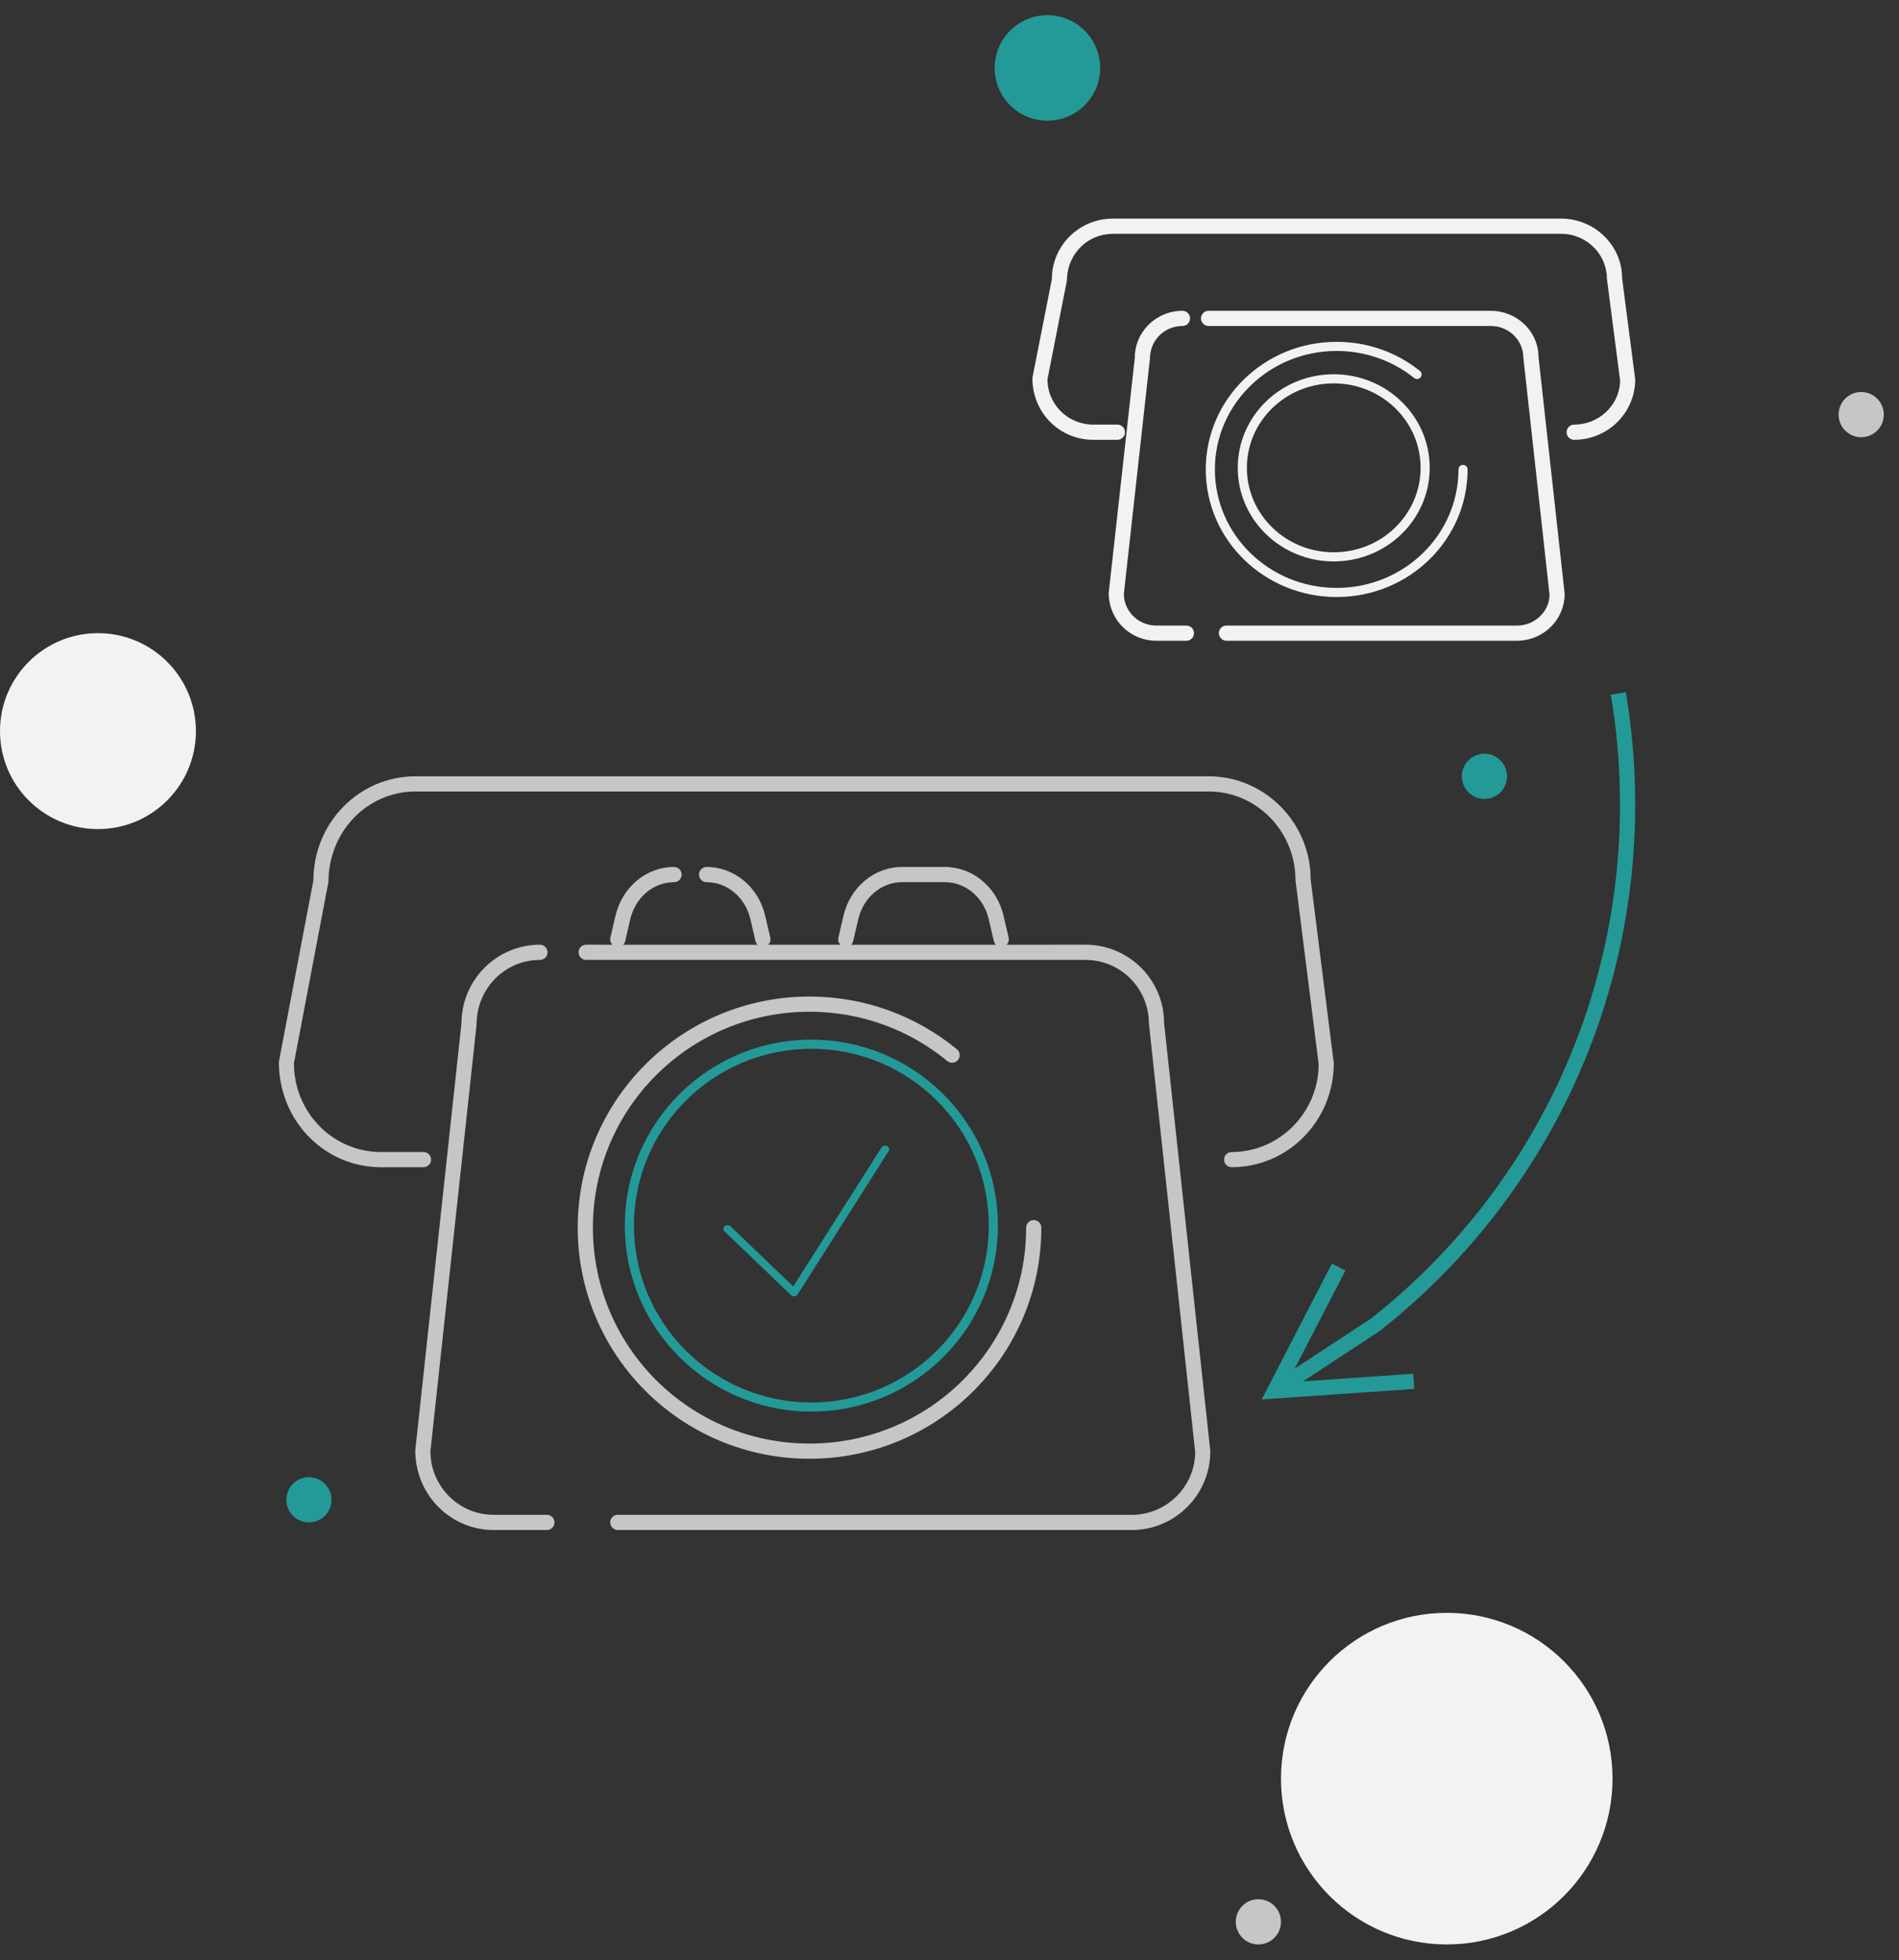 <?xml version="1.0" encoding="UTF-8"?>
<svg width="125px" height="129px" viewBox="0 0 125 129" version="1.1" xmlns="http://www.w3.org/2000/svg" xmlns:xlink="http://www.w3.org/1999/xlink">
    <rect x="0" y="0" width="125" height="129" fill="#333333" stroke="none"/>
    <!-- Generator: Sketch 60 (88103) - https://sketch.com -->
    <title>Illustration / Flow / Mobile / Switch Fixed line</title>
    <desc>Created with Sketch.</desc>
    <g id="Illustration-/-Flow-/-Mobile-/-Switch-Fixed-line" stroke="none" stroke-width="1" fill="none" fill-rule="evenodd">
        <g id="Illustration-/-Flow-/-Mobile-/-Switch-vatse-lijn">
            <g id="Group-2-Copy" transform="translate(67.448, 13.888)"></g>
            <g id="Group-2-Copy-2" transform="translate(17.848, 0.592)" fill-rule="nonzero">
                <path d="M64.984,124.408 C65.806,124.408 66.472,125.074 66.472,125.896 C66.472,126.718 65.806,127.384 64.984,127.384 C64.162,127.384 63.496,126.718 63.496,125.896 C63.496,125.074 64.162,124.408 64.984,124.408 Z M17.693,61.586 C17.969,61.586 18.193,61.81 18.193,62.086 C18.193,62.362 17.969,62.586 17.693,62.586 C15.462,62.586 13.639,64.35 13.528,66.616 L13.523,66.83 L10.484,94.918 C10.484,97.162 12.239,98.994 14.443,99.103 L14.651,99.108 L18.151,99.108 C18.427,99.108 18.651,99.332 18.651,99.608 C18.651,99.853 18.474,100.058 18.241,100.1 L18.151,100.108 L14.651,100.108 C11.87,100.108 9.603,97.901 9.491,95.087 L9.487,94.864 L12.526,66.776 C12.526,63.91 14.839,61.586 17.693,61.586 Z M44.548,56.469 C44.586,56.469 44.623,56.474 44.658,56.482 C46.36,56.62 47.797,57.905 48.21,59.682 L48.21,59.682 L48.545,61.12 C48.586,61.295 48.529,61.469 48.411,61.587 L53.611,61.586 C56.392,61.586 58.659,63.793 58.77,66.507 L58.775,66.723 L61.82,94.918 C61.82,97.71 59.624,99.988 56.871,100.103 L56.653,100.108 L22.818,100.108 C22.542,100.108 22.318,99.884 22.318,99.608 C22.318,99.363 22.495,99.158 22.728,99.116 L22.818,99.108 L56.653,99.108 C58.884,99.108 60.706,97.344 60.817,95.176 L60.823,94.971 L57.778,66.776 C57.778,64.532 56.023,62.7 53.819,62.591 L53.611,62.586 L20.735,62.586 C20.459,62.586 20.235,62.362 20.235,62.086 C20.235,61.841 20.412,61.636 20.645,61.594 L20.735,61.586 L22.465,61.587 C22.346,61.469 22.29,61.295 22.331,61.12 L22.331,61.12 L22.665,59.682 C23.103,57.8 24.69,56.469 26.522,56.469 C26.798,56.469 27.022,56.693 27.022,56.969 C27.022,57.246 26.798,57.469 26.522,57.469 C25.166,57.469 23.974,58.469 23.639,59.909 L23.639,59.909 L23.305,61.347 C23.283,61.441 23.235,61.524 23.171,61.587 L32.015,61.587 C31.951,61.524 31.903,61.441 31.881,61.347 L31.881,61.347 L31.547,59.909 C31.212,58.469 30.02,57.469 28.664,57.469 C28.388,57.469 28.164,57.246 28.164,56.969 C28.164,56.693 28.388,56.469 28.664,56.469 C30.496,56.469 32.083,57.8 32.521,59.682 L32.521,59.682 L32.855,61.12 C32.896,61.295 32.839,61.469 32.721,61.587 L37.472,61.587 C37.354,61.469 37.298,61.295 37.338,61.12 L37.338,61.12 L37.673,59.682 C38.111,57.8 39.697,56.469 41.529,56.469 L41.529,56.469 Z M35.438,64.997 C39.028,64.997 42.428,66.238 45.141,68.468 C45.354,68.643 45.385,68.958 45.21,69.172 C45.034,69.385 44.719,69.416 44.506,69.24 C41.97,67.156 38.794,65.997 35.438,65.997 C27.562,65.997 21.179,72.36 21.179,80.207 C21.179,88.055 27.562,94.418 35.438,94.418 C43.313,94.418 49.697,88.055 49.697,80.207 C49.697,79.931 49.921,79.707 50.197,79.707 C50.473,79.707 50.697,79.931 50.697,80.207 C50.697,88.608 43.865,95.418 35.438,95.418 C27.011,95.418 20.179,88.608 20.179,80.207 C20.179,71.807 27.011,64.997 35.438,64.997 Z M61.704,50.5 C65.419,50.5 68.427,53.567 68.423,57.283 L68.423,57.283 L69.948,69.385 C69.948,73.163 66.94,76.23 63.225,76.23 C62.949,76.23 62.725,76.007 62.725,75.73 C62.725,75.454 62.949,75.23 63.225,75.23 C66.384,75.23 68.948,72.616 68.952,69.448 L68.952,69.448 L67.427,57.345 C67.427,54.115 64.863,51.5 61.704,51.5 L61.704,51.5 L9.504,51.5 C6.346,51.5 3.782,54.115 3.773,57.438 L3.773,57.438 L1.5,69.385 C1.5,72.616 4.064,75.23 7.223,75.23 L7.223,75.23 L10.029,75.23 C10.305,75.23 10.529,75.454 10.529,75.73 C10.529,76.007 10.305,76.23 10.029,76.23 L10.029,76.23 L7.223,76.23 C3.508,76.23 0.5,73.163 0.509,69.292 L0.509,69.292 L2.782,57.345 C2.782,53.567 5.789,50.5 9.504,50.5 L9.504,50.5 Z M44.354,57.469 L41.529,57.469 C40.174,57.469 38.982,58.469 38.647,59.909 L38.647,59.909 L38.312,61.347 C38.29,61.441 38.243,61.524 38.178,61.587 L47.705,61.587 C47.641,61.524 47.593,61.441 47.571,61.347 L47.571,61.347 L47.236,59.909 C46.901,58.469 45.71,57.469 44.354,57.469 L44.354,57.469 Z M104.664,25.208 C105.486,25.208 106.152,25.874 106.152,26.696 C106.152,27.518 105.486,28.184 104.664,28.184 C103.842,28.184 103.176,27.518 103.176,26.696 C103.176,25.874 103.842,25.208 104.664,25.208 Z" id="Combined-Shape" fill="#C5C6C6"></path>
                <path d="M35.559,67.835 C42.34,67.835 47.838,73.314 47.838,80.074 C47.838,86.834 42.34,92.313 35.559,92.313 C28.778,92.313 23.281,86.834 23.281,80.074 C23.281,73.314 28.778,67.835 35.559,67.835 Z M35.559,68.435 C29.109,68.435 23.881,73.646 23.881,80.074 C23.881,86.502 29.109,91.713 35.559,91.713 C42.009,91.713 47.238,86.502 47.238,80.074 C47.238,73.646 42.009,68.435 35.559,68.435 Z M89.17,44.965 C89.58,47.395 89.788,49.87 89.788,52.37 C89.788,65.862 83.696,78.347 73.408,86.659 L72.977,87.003 L67.923,90.324 L75.177,89.823 L75.246,90.821 L65.202,91.515 L69.824,82.571 L70.713,83.03 L67.374,89.489 L72.393,86.193 C82.524,78.21 88.615,66.087 88.784,52.934 L88.788,52.37 C88.788,50.197 88.627,48.045 88.31,45.925 L88.183,45.131 L89.17,44.965 Z M40.546,74.841 C40.656,74.898 40.704,75.016 40.669,75.122 L40.644,75.174 L34.653,84.606 C34.576,84.727 34.408,84.761 34.284,84.694 L34.226,84.652 L29.842,80.451 C29.74,80.353 29.744,80.199 29.852,80.106 C29.941,80.029 30.074,80.018 30.175,80.074 L30.231,80.115 L34.368,84.079 L40.179,74.93 C40.253,74.813 40.417,74.773 40.546,74.841 Z M79.864,49.016 C80.686,49.016 81.352,49.682 81.352,50.504 C81.352,51.326 80.686,51.992 79.864,51.992 C79.042,51.992 78.376,51.326 78.376,50.504 C78.376,49.682 79.042,49.016 79.864,49.016 Z M51.096,0.408 C53.014,0.408 54.568,1.962 54.568,3.88 C54.568,5.798 53.014,7.352 51.096,7.352 C49.178,7.352 47.624,5.798 47.624,3.88 C47.624,1.962 49.178,0.408 51.096,0.408 Z" id="Combined-Shape" fill="#239A98"></path>
            </g>
            <path d="M95.232,106.152 C101.259,106.152 106.144,111.037 106.144,117.064 C106.144,123.091 101.259,127.976 95.232,127.976 C89.205,127.976 84.32,123.091 84.32,117.064 C84.32,111.037 89.205,106.152 95.232,106.152 Z M6.448,41.672 C10.009,41.672 12.896,44.559 12.896,48.12 C12.896,51.681 10.009,54.568 6.448,54.568 C2.887,54.568 -2.27373675e-13,51.681 -2.27373675e-13,48.12 C-2.27373675e-13,44.559 2.887,41.672 6.448,41.672 Z M77.835,20.456 C78.111,20.456 78.335,20.68 78.335,20.956 C78.335,21.232 78.111,21.456 77.835,21.456 C76.703,21.456 75.78,22.314 75.7,23.445 L75.694,23.601 L73.977,39.083 C73.977,40.184 74.851,41.09 75.962,41.167 L76.115,41.172 L78.094,41.172 C78.37,41.172 78.594,41.396 78.594,41.672 C78.594,41.917 78.417,42.122 78.183,42.164 L78.094,42.172 L76.115,42.172 C74.444,42.172 73.075,40.884 72.985,39.209 L72.98,39.028 L74.697,23.546 C74.697,21.837 76.104,20.456 77.835,20.456 Z M98.136,20.456 C99.807,20.456 101.177,21.744 101.266,23.321 L101.271,23.491 L102.993,39.083 C102.993,40.732 101.682,42.076 100.033,42.167 L99.856,42.172 L80.731,42.172 C80.455,42.172 80.231,41.948 80.231,41.672 C80.231,41.427 80.408,41.222 80.642,41.18 L80.731,41.172 L99.856,41.172 C100.987,41.172 101.91,40.314 101.991,39.28 L101.996,39.138 L100.274,23.546 C100.274,22.444 99.4,21.538 98.289,21.462 L98.136,21.456 L79.554,21.456 C79.278,21.456 79.054,21.232 79.054,20.956 C79.054,20.711 79.231,20.507 79.464,20.464 L79.554,20.456 L98.136,20.456 Z M87.985,22.498 C90.012,22.498 91.931,23.182 93.463,24.412 C93.592,24.515 93.613,24.704 93.509,24.833 C93.405,24.963 93.216,24.983 93.087,24.88 C91.661,23.734 89.874,23.098 87.985,23.098 C83.555,23.098 79.968,26.591 79.968,30.896 C79.968,35.201 83.555,38.694 87.985,38.694 C92.415,38.694 96.003,35.201 96.003,30.896 C96.003,30.73 96.138,30.596 96.303,30.596 C96.469,30.596 96.603,30.73 96.603,30.896 C96.603,35.536 92.743,39.294 87.985,39.294 C83.228,39.294 79.368,35.536 79.368,30.896 C79.368,26.256 83.228,22.498 87.985,22.498 Z M87.792,24.632 C91.28,24.632 94.11,27.388 94.11,30.791 C94.11,34.194 91.28,36.95 87.792,36.95 C84.304,36.95 81.474,34.194 81.474,30.791 C81.474,27.388 84.304,24.632 87.792,24.632 Z M87.792,25.232 C84.632,25.232 82.074,27.723 82.074,30.791 C82.074,33.859 84.632,36.35 87.792,36.35 C90.952,36.35 93.51,33.859 93.51,30.791 C93.51,27.723 90.952,25.232 87.792,25.232 Z M102.759,14.388 C104.909,14.388 106.667,16.062 106.768,18.109 L106.772,18.302 L107.636,24.968 C107.636,27.167 105.836,28.947 103.619,28.947 C103.343,28.947 103.119,28.724 103.119,28.447 C103.119,28.171 103.343,27.947 103.619,27.947 C105.227,27.947 106.539,26.706 106.635,25.201 L106.64,25.033 L105.776,18.367 C105.776,16.782 104.521,15.484 102.937,15.393 L102.759,15.388 L73.255,15.388 C71.647,15.388 70.334,16.629 70.234,18.278 L70.228,18.463 L68.948,24.968 C68.948,26.554 70.203,27.852 71.788,27.942 L71.965,27.947 L73.551,27.947 C73.827,27.947 74.051,28.171 74.051,28.447 C74.051,28.693 73.874,28.897 73.641,28.939 L73.551,28.947 L71.965,28.947 C69.815,28.947 68.057,27.273 67.961,25.08 L67.957,24.872 L69.238,18.367 C69.238,16.235 70.93,14.496 73.054,14.393 L73.255,14.388 L102.759,14.388 Z" id="Combined-Shape" fill="#F2F2F2"></path>
            <circle id="Oval-Copy-3" fill="#239A98" cx="20.336" cy="98.712" r="1.488"></circle>
        </g>
    </g>
</svg>